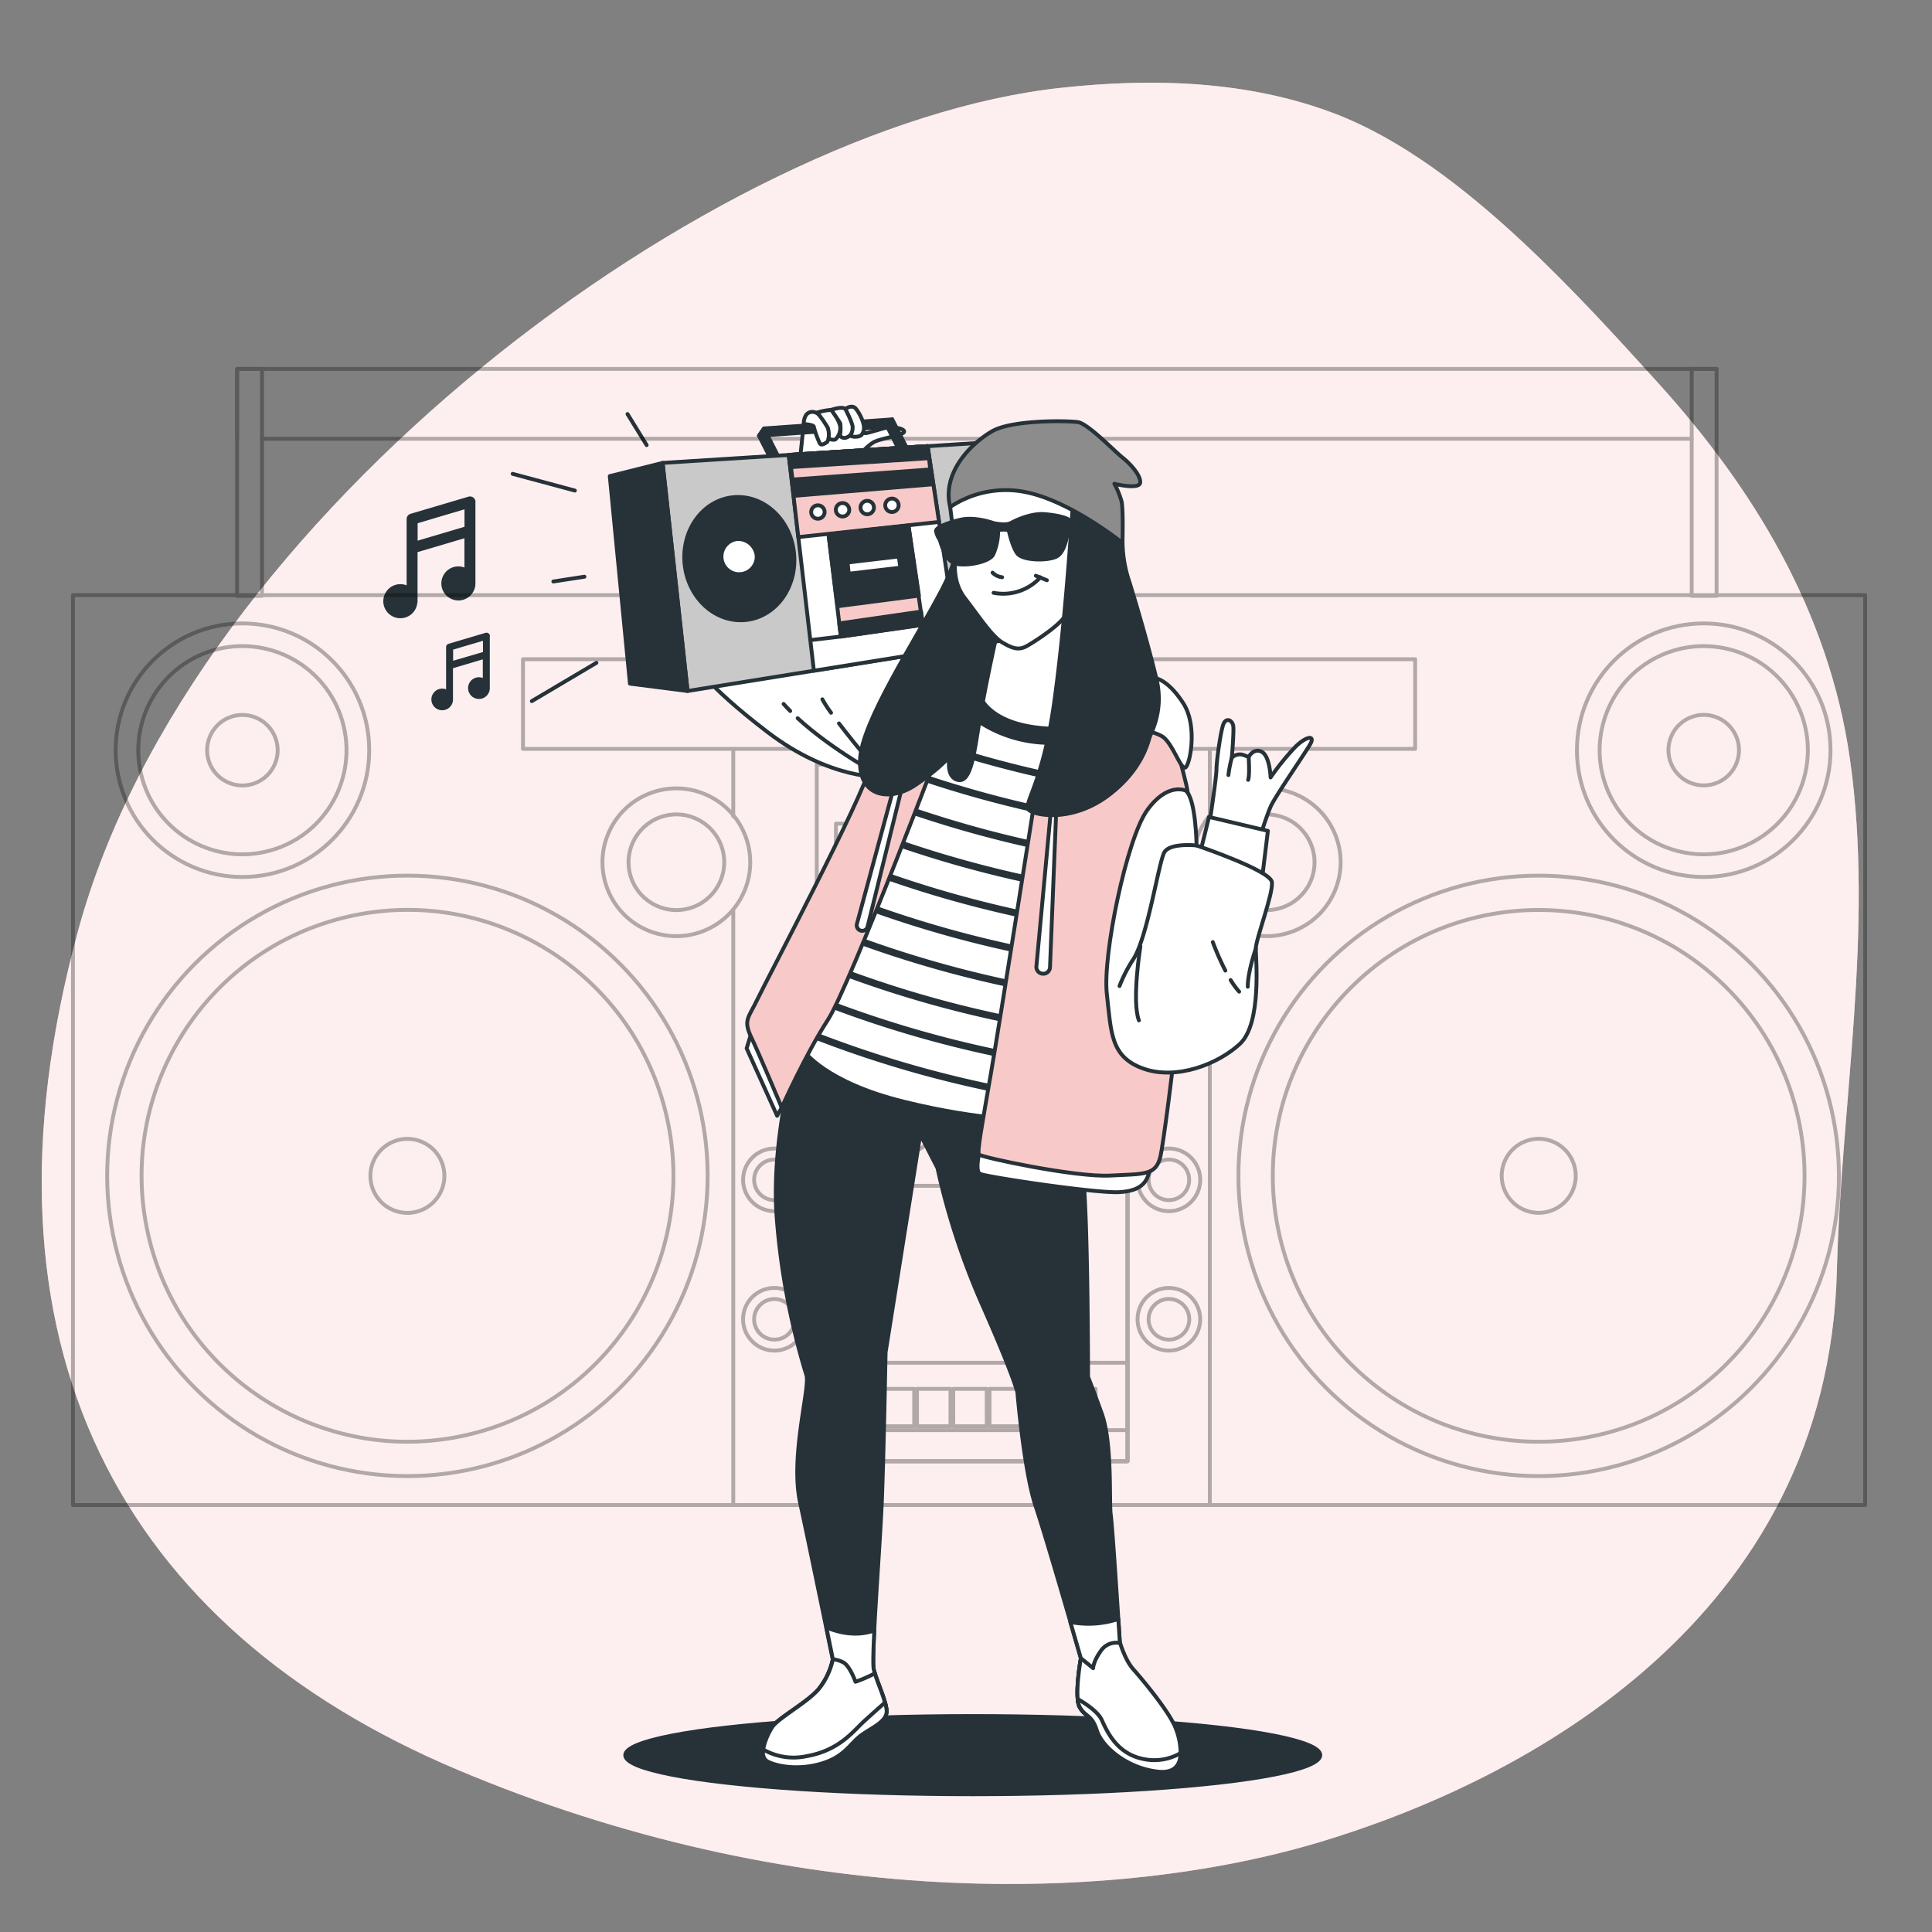 <svg xmlns="http://www.w3.org/2000/svg" viewBox="0 0 500 500"><rect x="0" y="0" width="500" height="500" fill="#808080" stroke="none"/><g id="freepik--background-simple--inject-30"><path d="M394.09,62.65c-15.21-14.21-31.63-26.72-48.54-33.2-22.66-8.68-47.51-9.29-71.08-6.71C184.83,32.53,49.6,133.1,20.23,240.8S31.82,421.47,118.37,458s170,34.71,223.32,18.69S473.06,418.8,475.38,328.91c1.14-44,9.62-88.29,3.41-132.26C473.35,158,453.42,126,429.38,99.4,418.75,87.65,406.84,74.55,394.09,62.65Z" style="fill:#F7CAC9"></path><path d="M394.09,62.65c-15.21-14.21-31.63-26.72-48.54-33.2-22.66-8.68-47.51-9.29-71.08-6.71C184.83,32.53,49.6,133.1,20.23,240.8S31.82,421.47,118.37,458s170,34.71,223.32,18.69S473.06,418.8,475.38,328.91c1.14-44,9.62-88.29,3.41-132.26C473.35,158,453.42,126,429.38,99.4,418.75,87.65,406.84,74.55,394.09,62.65Z" style="fill:#fff;opacity:0.7"></path></g><g id="freepik--Lines--inject-30"><line x1="132.68" y1="122.63" x2="148.78" y2="126.96" style="fill:none;stroke:#263238;stroke-linecap:round;stroke-linejoin:round"></line><line x1="151.25" y1="149.25" x2="143.2" y2="150.49" style="fill:none;stroke:#263238;stroke-linecap:round;stroke-linejoin:round"></line><line x1="154.35" y1="171.54" x2="137.63" y2="181.45" style="fill:none;stroke:#263238;stroke-linecap:round;stroke-linejoin:round"></line><line x1="162.4" y1="107.15" x2="167.35" y2="115.2" style="fill:none;stroke:#263238;stroke-linecap:round;stroke-linejoin:round"></line></g><g id="freepik--musical-notes--inject-30"><path d="M123.06,129.91a1.44,1.44,0,0,0-.57-1.15,1.46,1.46,0,0,0-1.26-.22l-15,4.44a1.43,1.43,0,0,0-1,1.36v17.15a4.36,4.36,0,0,0-1.58-.31A4.41,4.41,0,1,0,108,156h.06V142.89l12.13-3.59v7.57a4.49,4.49,0,0,0-1.55-.29,4.41,4.41,0,1,0,4.4,4.4V129.91Zm-2.85,6.42-12.13,3.59v-4.51l12.13-3.6Z" style="fill:#263238"></path><path d="M126.81,164.65a.91.91,0,0,0-1.17-.87l-9.54,2.83a.89.89,0,0,0-.65.87V178.4a2.8,2.8,0,1,0,1.78,2.86h0v-8.33l7.72-2.29v4.82a2.72,2.72,0,0,0-1-.19,2.81,2.81,0,1,0,2.81,2.81V164.65ZM125,168.74,117.27,171v-2.88l7.72-2.29Z" style="fill:#263238"></path></g><g id="freepik--Boombox--inject-30"><g style="opacity:0.3"><circle cx="62.74" cy="194.15" r="32.81" style="fill:none;stroke:#000;stroke-linecap:round;stroke-linejoin:round"></circle><circle cx="62.74" cy="194.15" r="26.94" transform="translate(-42.93 19.61) rotate(-13.28)" style="fill:none;stroke:#000;stroke-linecap:round;stroke-linejoin:round"></circle><circle cx="105.44" cy="304.31" r="77.7" transform="translate(-184.3 163.69) rotate(-45)" style="fill:none;stroke:#000;stroke-linecap:round;stroke-linejoin:round"></circle><circle cx="105.44" cy="304.31" r="68.81" transform="translate(-64.54 30.76) rotate(-12.75)" style="fill:none;stroke:#000;stroke-linecap:round;stroke-linejoin:round"></circle><circle cx="105.44" cy="304.31" r="9.58" transform="translate(-215.58 278.38) rotate(-66.27)" style="fill:none;stroke:#000;stroke-linecap:round;stroke-linejoin:round"></circle><circle cx="62.74" cy="194.15" r="9.13" transform="translate(-140.65 177.82) rotate(-67.5)" style="fill:none;stroke:#000;stroke-linecap:round;stroke-linejoin:round"></circle><circle cx="440.92" cy="194.15" r="32.81" style="fill:none;stroke:#000;stroke-linecap:round;stroke-linejoin:round"></circle><circle cx="440.92" cy="194.15" r="26.94" transform="translate(151.69 579.45) rotate(-76.87)" style="fill:none;stroke:#000;stroke-linecap:round;stroke-linejoin:round"></circle><circle cx="398.21" cy="304.31" r="77.7" transform="translate(-98.55 370.71) rotate(-45)" style="fill:none;stroke:#000;stroke-linecap:round;stroke-linejoin:round"></circle><circle cx="398.21" cy="304.31" r="68.81" transform="translate(-98.55 370.71) rotate(-45)" style="fill:none;stroke:#000;stroke-linecap:round;stroke-linejoin:round"></circle><circle cx="398.21" cy="304.31" r="9.58" transform="translate(-79.77 153.62) rotate(-19.89)" style="fill:none;stroke:#000;stroke-linecap:round;stroke-linejoin:round"></circle><circle cx="440.92" cy="194.15" r="9.13" transform="translate(-40.83 198.63) rotate(-24.3)" style="fill:none;stroke:#000;stroke-linecap:round;stroke-linejoin:round"></circle><rect x="135.35" y="170.6" width="230.89" height="23.21" style="fill:none;stroke:#000;stroke-linecap:round;stroke-linejoin:round"></rect><rect x="18.88" y="154.02" width="463.82" height="235.48" style="fill:none;stroke:#000;stroke-linecap:round;stroke-linejoin:round"></rect><rect x="211.38" y="197.86" width="80.43" height="180.31" style="fill:none;stroke:#000;stroke-linecap:round;stroke-linejoin:round"></rect><rect x="211.38" y="267.87" width="80.43" height="110.3" style="fill:none;stroke:#000;stroke-linecap:round;stroke-linejoin:round"></rect><rect x="211.38" y="259.82" width="80.43" height="110.3" style="fill:none;stroke:#000;stroke-linecap:round;stroke-linejoin:round"></rect><rect x="211.38" y="352.68" width="80.43" height="25.49" style="fill:none;stroke:#000;stroke-linecap:round;stroke-linejoin:round"></rect><rect x="216.34" y="213.16" width="70.51" height="15.44" style="fill:none;stroke:#000;stroke-linecap:round;stroke-linejoin:round"></rect><rect x="221.99" y="281.3" width="58.09" height="25.59" style="fill:none;stroke:#000;stroke-linecap:round;stroke-linejoin:round"></rect><circle cx="235.82" cy="293.06" r="4.84" style="fill:none;stroke:#000;stroke-linecap:round;stroke-linejoin:round"></circle><path d="M271.78,293.06a4.84,4.84,0,1,0-4.84,4.84A4.84,4.84,0,0,0,271.78,293.06Z" style="fill:none;stroke:#000;stroke-linecap:round;stroke-linejoin:round"></path><rect x="218.53" y="359.44" width="8.67" height="9.68" style="fill:none;stroke:#000;stroke-linecap:round;stroke-linejoin:round"></rect><rect x="227.92" y="359.44" width="8.67" height="9.68" style="fill:none;stroke:#000;stroke-linecap:round;stroke-linejoin:round"></rect><rect x="237.31" y="359.44" width="8.67" height="9.68" style="fill:none;stroke:#000;stroke-linecap:round;stroke-linejoin:round"></rect><rect x="246.7" y="359.44" width="8.67" height="9.68" style="fill:none;stroke:#000;stroke-linecap:round;stroke-linejoin:round"></rect><rect x="256.09" y="359.44" width="8.67" height="9.68" style="fill:none;stroke:#000;stroke-linecap:round;stroke-linejoin:round"></rect><rect x="265.48" y="359.44" width="8.67" height="9.68" style="fill:none;stroke:#000;stroke-linecap:round;stroke-linejoin:round"></rect><rect x="274.87" y="359.44" width="8.67" height="9.68" style="fill:none;stroke:#000;stroke-linecap:round;stroke-linejoin:round"></rect><rect x="214.94" y="241.2" width="6.92" height="6.92" style="fill:none;stroke:#000;stroke-linecap:round;stroke-linejoin:round"></rect><rect x="226.01" y="241.2" width="6.92" height="6.92" style="fill:none;stroke:#000;stroke-linecap:round;stroke-linejoin:round"></rect><rect x="237.07" y="241.2" width="6.92" height="6.92" style="fill:none;stroke:#000;stroke-linecap:round;stroke-linejoin:round"></rect><rect x="248.14" y="241.2" width="6.92" height="6.92" style="fill:none;stroke:#000;stroke-linecap:round;stroke-linejoin:round"></rect><rect x="259.2" y="241.2" width="6.92" height="6.92" style="fill:none;stroke:#000;stroke-linecap:round;stroke-linejoin:round"></rect><rect x="270.26" y="241.2" width="6.92" height="6.92" style="fill:none;stroke:#000;stroke-linecap:round;stroke-linejoin:round"></rect><rect x="281.33" y="241.2" width="6.92" height="6.92" style="fill:none;stroke:#000;stroke-linecap:round;stroke-linejoin:round"></rect><line x1="189.77" y1="235.7" x2="189.77" y2="389.18" style="fill:none;stroke:#000;stroke-linecap:round;stroke-linejoin:round"></line><line x1="189.77" y1="194.17" x2="189.77" y2="211.28" style="fill:none;stroke:#000;stroke-linecap:round;stroke-linejoin:round"></line><circle cx="175.04" cy="223.15" r="19.12" transform="translate(-98.48 298.14) rotate(-67.22)" style="fill:none;stroke:#000;stroke-linecap:round;stroke-linejoin:round"></circle><circle cx="175.04" cy="223.15" r="12.38" transform="translate(-33.82 31.29) rotate(-9.32)" style="fill:none;stroke:#000;stroke-linecap:round;stroke-linejoin:round"></circle><line x1="313.1" y1="235.7" x2="313.1" y2="389.18" style="fill:none;stroke:#000;stroke-linecap:round;stroke-linejoin:round"></line><line x1="313.1" y1="194.17" x2="313.1" y2="211.28" style="fill:none;stroke:#000;stroke-linecap:round;stroke-linejoin:round"></line><circle cx="327.83" cy="223.15" r="19.12" transform="translate(-60.83 144.34) rotate(-22.78)" style="fill:none;stroke:#000;stroke-linecap:round;stroke-linejoin:round"></circle><circle cx="327.83" cy="223.15" r="12.38" transform="translate(55.23 511.18) rotate(-80.82)" style="fill:none;stroke:#000;stroke-linecap:round;stroke-linejoin:round"></circle><polyline points="61.36 113.55 61.36 95.48 67.8 95.48 437.81 95.48 444.25 95.48" style="fill:none;stroke:#000;stroke-linecap:round;stroke-linejoin:round"></polyline><line x1="437.81" y1="113.55" x2="67.79" y2="113.55" style="fill:none;stroke:#000;stroke-linecap:round;stroke-linejoin:round"></line><rect x="61.36" y="95.48" width="6.44" height="58.72" style="fill:none;stroke:#000;stroke-linecap:round;stroke-linejoin:round"></rect><rect x="437.81" y="95.48" width="6.44" height="58.73" style="fill:none;stroke:#000;stroke-linecap:round;stroke-linejoin:round"></rect><circle cx="302.51" cy="305.34" r="8.11" style="fill:none;stroke:#000;stroke-linecap:round;stroke-linejoin:round"></circle><circle cx="302.51" cy="305.34" r="5.25" style="fill:none;stroke:#000;stroke-linecap:round;stroke-linejoin:round"></circle><circle cx="302.51" cy="341.43" r="8.11" transform="translate(-83.07 585.19) rotate(-80.76)" style="fill:none;stroke:#000;stroke-linecap:round;stroke-linejoin:round"></circle><path d="M297.26,341.43a5.26,5.26,0,1,1,5.25,5.26A5.25,5.25,0,0,1,297.26,341.43Z" style="fill:none;stroke:#000;stroke-linecap:round;stroke-linejoin:round"></path><circle cx="200.42" cy="305.34" r="8.11" style="fill:none;stroke:#000;stroke-linecap:round;stroke-linejoin:round"></circle><circle cx="200.42" cy="305.34" r="5.25" style="fill:none;stroke:#000;stroke-linecap:round;stroke-linejoin:round"></circle><circle cx="200.42" cy="341.43" r="8.11" transform="translate(-168.77 484.42) rotate(-80.76)" style="fill:none;stroke:#000;stroke-linecap:round;stroke-linejoin:round"></circle><path d="M195.17,341.43a5.25,5.25,0,1,1,5.25,5.26A5.25,5.25,0,0,1,195.17,341.43Z" style="fill:none;stroke:#000;stroke-linecap:round;stroke-linejoin:round"></path></g></g><g id="freepik--Shadow--inject-30"><ellipse cx="251.75" cy="454.23" rx="89.94" ry="10.12" style="fill:#263238;stroke:#263238;stroke-linecap:round;stroke-linejoin:round"></ellipse></g><g id="freepik--Character--inject-30"><path d="M299.42,458.47c-8-1-14.25-6.48-15.55-10.62s-2.85-3.37-4.41-6,.27-12.7.27-12.7S271,398.65,268,389.72s-4.7-29.38-4.7-29.38-.94-4.23-9.16-22.8a186.22,186.22,0,0,1-11.52-35.24l-4.46-8.7L229.19,350s-.47,25.85-.95,38.07S225.43,429,226.12,432c.08.33.18.67.29,1,.9,3,2.8,7,3,9.53.24,2.83-3.3,4.23-6.35,6.35s-4.23,5.41-9.87,7.28-11.28,1.18-14.33-.23-.47-6.58.94-8.94S209.2,440.48,212,437a18.52,18.52,0,0,0,3.52-7.52s-5.87-28.67-8.46-40.65,2.59-29.61,1.65-32.9a188.61,188.61,0,0,1-7.76-41.6c-1.4-21.38,5.88-45.59,5.88-45.59l2.82-5.17L275,279.27A189.16,189.16,0,0,1,280.18,303c1.41,10.81,1.41,53.35,1.41,53.35s.7,1.64,3.52,9.4,1.88,23,2.36,26.31,2.36,33.25,2.36,33.25,1.29,4.4,3.37,6.73,9.06,10.63,10.88,15S307.44,459.51,299.42,458.47Z" style="fill:#263238;stroke:#263238;stroke-linecap:round;stroke-linejoin:round"></path><path d="M213.2,456.22c5.64-1.87,6.82-5.17,9.87-7.28s6.59-3.52,6.35-6.35c-.21-2.52-2.11-6.52-3-9.53-.11-.37-.21-.71-.29-1-.23-1-.12-4.92.14-10.11-4.48,1.62-9,.64-12.41-.77l1.7,8.29A18.52,18.52,0,0,1,212,437c-2.83,3.53-10.81,7.76-12.22,10.1s-4,7.53-.94,8.94S207.57,458.11,213.2,456.22Z" style="fill:#fff;stroke:#263238;stroke-linecap:round;stroke-linejoin:round"></path><path d="M279.73,429.19s-1.82,10.11-.27,12.7,3.12,1.81,4.41,6,7.52,9.59,15.55,10.62,6.47-7,4.66-11.4-8.81-12.7-10.88-15-3.37-6.73-3.37-6.73-.16-2.62-.41-6.39a24.4,24.4,0,0,1-12.42.78C278.59,425.21,279.73,429.19,279.73,429.19Z" style="fill:#fff;stroke:#263238;stroke-linecap:round;stroke-linejoin:round"></path><path d="M223.07,448.94c-3,2.11-4.23,5.41-9.87,7.28s-11.28,1.18-14.33-.23c-1.27-.59-1.56-1.82-1.37-3.23a16.81,16.81,0,0,1,2.31-5.71c1.41-2.34,9.39-6.57,12.22-10.1a18.52,18.52,0,0,0,3.52-7.52,7,7,0,0,1,2.56.73c1.77.76,3.29,5.08,3.29,5.08a33.62,33.62,0,0,0,5-2.18c.69,2.3,2,5.18,2.61,7.54a11.29,11.29,0,0,1,.4,2C229.66,445.42,226.12,446.82,223.07,448.94Z" style="fill:#fff;stroke:#263238;stroke-linecap:round;stroke-linejoin:round"></path><path d="M305.54,453.69c-.06,3-1.51,5.38-6.12,4.78-8-1-14.25-6.48-15.55-10.62s-2.85-3.37-4.41-6a5.49,5.49,0,0,1-.55-2.15c-.38-3.89.82-10.55.82-10.55l3.17,2.57s0-1.68,2-4.47a4.74,4.74,0,0,1,5-2s1.29,4.4,3.37,6.73,9.06,10.63,10.88,15A17.88,17.88,0,0,1,305.54,453.69Z" style="fill:#fff;stroke:#263238;stroke-linecap:round;stroke-linejoin:round"></path><path d="M223.07,448.94c-3,2.11-4.23,5.41-9.87,7.28s-11.28,1.18-14.33-.23c-1.27-.59-1.56-1.82-1.37-3.23a15.83,15.83,0,0,0,11.22,1.74c8.62-1.51,12.17-6.59,15-9.13,1.64-1.5,3.82-3.44,5.34-4.77a11.29,11.29,0,0,1,.4,2C229.66,445.42,226.12,446.82,223.07,448.94Z" style="fill:#fff;stroke:#263238;stroke-linecap:round;stroke-linejoin:round"></path><path d="M305.54,453.69c-.06,3-1.51,5.38-6.12,4.78-8-1-14.25-6.48-15.55-10.62s-2.85-3.37-4.41-6a5.49,5.49,0,0,1-.55-2.15c1.87,1.08,5.24,3.26,6.23,5.43,1.4,3.08,3.91,8.67,10.63,10.07A13.53,13.53,0,0,0,305.54,453.69Z" style="fill:#fff;stroke:#263238;stroke-linecap:round;stroke-linejoin:round"></path><path d="M228.36,201.06S215,202,198.49,189.35s-18.88-17.93-18.88-17.93l66.2-11Z" style="fill:#fff;stroke:#263238;stroke-linecap:round;stroke-linejoin:round"></path><path d="M215.08,184.46a29.06,29.06,0,0,1-2.25-3.48" style="fill:none;stroke:#263238;stroke-linecap:round;stroke-linejoin:round"></path><path d="M206.43,185.87c9.13,8.42,21.93,15.19,21.93,15.19s-6.55-7.73-11.23-13.84" style="fill:none;stroke:#263238;stroke-linecap:round;stroke-linejoin:round"></path><path d="M202.79,182.18c.55.62,1.12,1.23,1.72,1.83" style="fill:none;stroke:#263238;stroke-linecap:round;stroke-linejoin:round"></path><path d="M236.73,181.94,208.05,272s5.5,8.13,26,13.15,32.27,4.54,32.27,4.54l13.14-111.61-39.2-5.5Z" style="fill:#fff;stroke:#263238;stroke-linecap:round;stroke-linejoin:round"></path><path d="M274.47,221l.21-1.82A288.05,288.05,0,0,1,229,206.38l-.56,1.74A290,290,0,0,0,274.47,221Z" style="fill:#263238"></path><path d="M273.4,230l.21-1.83A287.23,287.23,0,0,1,226.21,215l-.56,1.75A289.16,289.16,0,0,0,273.4,230Z" style="fill:#263238"></path><path d="M275.53,211.87l.22-1.83a287.3,287.3,0,0,1-44.05-12.28l-.56,1.74A289.21,289.21,0,0,0,275.53,211.87Z" style="fill:#263238"></path><path d="M272.33,239.1l.21-1.82a286.36,286.36,0,0,1-49.07-13.67l-.56,1.75A288.69,288.69,0,0,0,272.33,239.1Z" style="fill:#263238"></path><path d="M234.44,189.13l-.56,1.75a289,289,0,0,0,42.72,11.9l.22-1.82A286.87,286.87,0,0,1,234.44,189.13Z" style="fill:#263238"></path><path d="M271.26,248.18l.21-1.83a286.82,286.82,0,0,1-50.75-14.12l-.55,1.74A287.93,287.93,0,0,0,271.26,248.18Z" style="fill:#263238"></path><path d="M270.19,257.24l.21-1.81A286.18,286.18,0,0,1,218,240.84l-.55,1.75A288.68,288.68,0,0,0,270.19,257.24Z" style="fill:#263238"></path><path d="M268.06,275.38l.21-1.83a286.34,286.34,0,0,1-55.77-15.5L212,259.8A288.61,288.61,0,0,0,268.06,275.38Z" style="fill:#263238"></path><path d="M267,284.44l.21-1.82a285.8,285.8,0,0,1-57.43-16l-.56,1.75A287.79,287.79,0,0,0,267,284.44Z" style="fill:#263238"></path><path d="M269.12,266.31l.22-1.82a286.34,286.34,0,0,1-54.1-15l-.55,1.74A287.73,287.73,0,0,0,269.12,266.31Z" style="fill:#263238"></path><path d="M249.79,184.09a33.56,33.56,0,0,0,26,7.92c15.83-2,8.91-26.39,8.91-26.39L254.08,164Z" style="fill:#263238;stroke:#263238;stroke-linecap:round;stroke-linejoin:round"></path><path d="M254.42,158.52l-1.92,18.16s0,12.19,22.47,11.95.72-32.5.72-32.5S259.67,159,254.42,158.52Z" style="fill:#fff;stroke:#263238;stroke-linecap:round;stroke-linejoin:round"></path><path d="M208,109.73l-.87,8.33,15.72-.69A13.1,13.1,0,0,1,226,114.5c1.65-1,7.21-1.73,7.9-2.6s-2.69-1.74-5.38-1-3.73,1.12-4.51,1.21-2.52-2.69-2.52-2.69Z" style="fill:#fff;stroke:#263238;stroke-linecap:round;stroke-linejoin:round"></path><polygon points="235.53 117.61 230.89 108.47 229.58 110.35 234.08 119.21 235.53 117.61" style="fill:#263238;stroke:#263238;stroke-linecap:round;stroke-linejoin:round"></polygon><polygon points="197.73 110.88 230.54 108.56 229.67 110.44 196.42 112.77 197.73 110.88" style="fill:#263238;stroke:#263238;stroke-linecap:round;stroke-linejoin:round"></polygon><polygon points="202.38 120.02 197.73 110.88 196.42 112.77 200.92 121.62 202.38 120.02" style="fill:#263238;stroke:#263238;stroke-linecap:round;stroke-linejoin:round"></polygon><polygon points="171.48 119.8 177.94 178.83 270.19 164.01 264.36 113.93 171.48 119.8" style="fill:#c9c9c9;stroke:#263238;stroke-linecap:round;stroke-linejoin:round"></polygon><polygon points="210.63 173.58 247.95 167.59 240.06 115.46 204.13 117.73 210.63 173.58" style="fill:#fff;stroke:#263238;stroke-linecap:round;stroke-linejoin:round"></polygon><ellipse cx="191.34" cy="144.56" rx="14.23" ry="15.97" transform="translate(-14.41 21.38) rotate(-6.16)" style="fill:#263238;stroke:#263238;stroke-linecap:round;stroke-linejoin:round"></ellipse><path d="M195.84,144.07a4.56,4.56,0,1,1-5-4.57A4.83,4.83,0,0,1,195.84,144.07Z" style="fill:#fff;stroke:#263238;stroke-linecap:round;stroke-linejoin:round"></path><polygon points="240.06 115.46 204.13 117.73 206.6 139 243.03 135.08 240.06 115.46" style="fill:#F7CAC9;stroke:#263238;stroke-linecap:round;stroke-linejoin:round"></polygon><polygon points="205.56 128.32 241.37 125.34 240.06 115.46 204.13 117.73 205.56 128.32" style="fill:#263238;stroke:#263238;stroke-linecap:round;stroke-linejoin:round"></polygon><polygon points="214.42 138.31 217.62 164.74 238.81 161.69 235.11 136.02 214.42 138.31" style="fill:#F7CAC9;stroke:#263238;stroke-linecap:round;stroke-linejoin:round"></polygon><polygon points="216.75 156.9 237.82 154.15 235.11 136.02 214.42 138.31 216.75 156.9" style="fill:#263238;stroke:#263238;stroke-linecap:round;stroke-linejoin:round"></polygon><polygon points="217.62 164.74 217.19 161.33 238.38 158.28 238.81 161.69 217.62 164.74" style="fill:#263238;stroke:#263238;stroke-linecap:round;stroke-linejoin:round"></polygon><polygon points="219.36 145.57 219.65 148.48 233.03 146.91 232.59 144.01 219.36 145.57" style="fill:#fff;stroke:#263238;stroke-linecap:round;stroke-linejoin:round"></polygon><polygon points="171.48 119.8 157.81 123.22 163.03 176.93 177.94 178.83 171.48 119.8" style="fill:#263238;stroke:#263238;stroke-linecap:round;stroke-linejoin:round"></polygon><circle cx="211.67" cy="132.51" r="1.74" style="fill:#fff;stroke:#263238;stroke-linecap:round;stroke-linejoin:round"></circle><circle cx="218.05" cy="131.93" r="1.74" style="fill:#fff;stroke:#263238;stroke-linecap:round;stroke-linejoin:round"></circle><circle cx="224.44" cy="131.35" r="1.74" style="fill:#fff;stroke:#263238;stroke-linecap:round;stroke-linejoin:round"></circle><circle cx="230.83" cy="130.77" r="1.74" style="fill:#fff;stroke:#263238;stroke-linecap:round;stroke-linejoin:round"></circle><path d="M208,109.73s-.08-3,2.09-3.13,3.56,2.87,4.16,4.08.26,3.47-.34,3.82-1.31.87-1.74.26a23.75,23.75,0,0,1-1.56-4.34C210.52,109.9,208,109.73,208,109.73Z" style="fill:#fff;stroke:#263238;stroke-linecap:round;stroke-linejoin:round"></path><path d="M211.47,106.77a16.24,16.24,0,0,1,3.65-.69c.61.17,2.26,3.3,2.35,4.52a4.23,4.23,0,0,1-1.13,3c-.52.52-1.91-.09-1.91-.09a6.47,6.47,0,0,0-.18-2.78A29.58,29.58,0,0,0,211.47,106.77Z" style="fill:#fff;stroke:#263238;stroke-linecap:round;stroke-linejoin:round"></path><path d="M215.12,106.08s2.78-1,3.65-.26,2.26,4.43,2,5.38a2.62,2.62,0,0,1-1.91,2.09,1.42,1.42,0,0,1-1.47-.52,11.59,11.59,0,0,0,.09-3.13C217.2,109,215.12,106.08,215.12,106.08Z" style="fill:#fff;stroke:#263238;stroke-linecap:round;stroke-linejoin:round"></path><path d="M218.77,105.82s1.73-1.22,2.69-.09,2.43,3.91,2.08,5.56-1.21,1.65-2,1.74a3,3,0,0,1-1.48-.26,4.12,4.12,0,0,0,.61-2.26C220.59,109.29,218.77,105.82,218.77,105.82Z" style="fill:#fff;stroke:#263238;stroke-linecap:round;stroke-linejoin:round"></path><polygon points="194.91 265.83 193.23 271.32 201.12 288.77 202.31 286.62 194.91 265.83" style="fill:#fff;stroke:#263238;stroke-linecap:round;stroke-linejoin:round"></polygon><path d="M244.62,189.83S220,255.07,214.26,263.92s-11.95,22.7-11.95,22.7-5.73-13.62-7.88-18.16-.72-5,1.67-10,27.25-52.1,29.16-60.23,4.54-14.1,11.47-16.25S244.62,189.83,244.62,189.83Z" style="fill:#F7CAC9;stroke:#263238;stroke-linecap:round;stroke-linejoin:round"></path><path d="M231.47,203.21l-9.7,35.88a1.43,1.43,0,0,0,1.59,1.79h0a1.43,1.43,0,0,0,1.17-1.07L233.62,203Z" style="fill:#fff;stroke:#263238;stroke-linecap:round;stroke-linejoin:round"></path><path d="M253.35,298.78s-.95,4.27.24,5,29.42,5,35.82,4.75,7.59-3.09,8.07-5.7,5,0-12.34-2.37-28.71-4.27-28.71-4.27A5.12,5.12,0,0,0,253.35,298.78Z" style="fill:#fff;stroke:#263238;stroke-linecap:round;stroke-linejoin:round"></path><path d="M268.06,205.3s-9.25,58.84-11.63,72.6-3.56,20.17-3.08,20.88,24.91,5.93,33.93,5.46,11.86,0,13.05-5,10.91-78.54,6.64-96.33-5.93-18-17.08-18S268.06,205.3,268.06,205.3Z" style="fill:#F7CAC9;stroke:#263238;stroke-linecap:round;stroke-linejoin:round"></path><path d="M272,209.35,268.23,250A1.75,1.75,0,0,0,270,252h0a1.74,1.74,0,0,0,1.74-1.68l1.64-41.3Z" style="fill:#fff;stroke:#263238;stroke-linecap:round;stroke-linejoin:round"></path><path d="M294.87,189.17a11,11,0,0,1,5.93,1.42c2.61,1.66,4.75,8.54,5.93,8.07s3.32-10.68-.47-16.61-8.07-8.07-10.2-5.7S292.19,187.65,294.87,189.17Z" style="fill:#fff;stroke:#263238;stroke-linecap:round;stroke-linejoin:round"></path><path d="M247.5,130.25s3.36,8.79-3.67,22.22-21,34.54-21.27,44.29,8,10.71,14.39,6.39,8.8-7.35,8.8-7.35-1.12,5.43,2.23,6.07,4.16-7,5.6-15.82,4.8-23.83,5-24.62-5.12-4.16-6.88-11.68,2.08-16.62,1.44-19.34S248.14,129.13,247.5,130.25Z" style="fill:#263238;stroke:#263238;stroke-linecap:round;stroke-linejoin:round"></path><path d="M245.9,131.22s.83,6.35,1.17,10.06-1,8.81,2.67,13.56,6.95,9.85,9.74,11.48,4.28,2,6.37.81,8.11-5.1,9.74-7.65,4.29-17.62,3.94-22.6a18.27,18.27,0,0,0-3.83-9.16s-10.89-6.26-17.85-4.75S245.9,131.22,245.9,131.22Z" style="fill:#fff;stroke:#263238;stroke-linecap:round;stroke-linejoin:round"></path><path d="M256.88,148.21a4.13,4.13,0,0,0,2.47,1.18" style="fill:none;stroke:#263238;stroke-linecap:round;stroke-linejoin:round"></path><path d="M257.14,153.42a13,13,0,0,0,12.1-4" style="fill:none;stroke:#263238;stroke-linecap:round;stroke-linejoin:round"></path><line x1="268.07" y1="149" x2="270.94" y2="150.17" style="fill:none;stroke:#263238;stroke-linecap:round;stroke-linejoin:round"></line><path d="M277.72,129.13s-1.6,28.62-4.8,52-8.95,27.34-6.23,28.78,11.67,2.4,20.3-4.16,10.08-13.59,10.56-15,3.67-7,1.75-15-5.11-19-7-25.1a33,33,0,0,1-1.78-10.05s0-7.69-3.66-10.25S277.72,129.13,277.72,129.13Z" style="fill:#263238;stroke:#263238;stroke-linecap:round;stroke-linejoin:round"></path><path d="M245.9,131.22a25.84,25.84,0,0,1,19.88-3.79c11.63,2.48,24.71,13.07,24.71,13.07s.26-8.76-.26-10.85a22.37,22.37,0,0,0-1.83-4.44s6.4,1.57,6.67-.27-2.62-5-4.58-6.53-8.89-8.76-11.51-9.16-17-.65-22.23,2.36S243.68,122.2,245.9,131.22Z" style="fill:#8c8c8c;stroke:#263238;stroke-linecap:round;stroke-linejoin:round"></path><path d="M277,135c-.12-.78-2.62-1.6-6.63-1.94s-8.54,2.18-8.54,2.18c-1.39.77-3.06.39-4.55.19,0,0-4.84-1.83-8.76-.91s-6.28,2.09-6.28,2.88a5.57,5.57,0,0,0,.92,2.22c.26.52,1.43,5.62,4.18,6.28s8.63-.4,9.68-2.36a15,15,0,0,0,1.3-6.14c0-.46,2.69-.41,2.76-.07,0,0,.87,4.1,2.19,5.89s7.29,2,9.91.93,3.05-6.26,3.23-6.82A5.6,5.6,0,0,0,277,135Z" style="fill:#263238;stroke:#263238;stroke-linecap:round;stroke-linejoin:round"></path><path d="M288.9,257.49a32.54,32.54,0,0,0-1.21,4.64" style="fill:#fff;stroke:#263238;stroke-linecap:round;stroke-linejoin:round"></path><path d="M312.92,213.7s1.9-12.5,1.9-14.58,1.13-10.41,1.89-11.93,2.27-.76,2.46.76-.38,8.14-.38,8.14a3,3,0,0,1,2.84-.76l1.52.57s1.32-2.46,3.41-1.32,2.27,6.62,2.27,6.62a64.38,64.38,0,0,1,6.63-8.14c2.84-2.65,4.73-2.65,3.78-.76s-9.27,13.83-10.41,16.48-2.65,7.57-2.65,7.57Z" style="fill:#fff;stroke:#263238;stroke-linecap:round;stroke-linejoin:round"></path><path d="M323.15,195.9s.33,4.68-.13,5.93" style="fill:none;stroke:#263238;stroke-linecap:round;stroke-linejoin:round"></path><path d="M318.79,196.09a31.86,31.86,0,0,0-.88,4.49" style="fill:none;stroke:#263238;stroke-linecap:round;stroke-linejoin:round"></path><polygon points="310.65 220.52 312.89 211.43 328.13 215.03 326.51 228.28 310.65 220.52" style="fill:#fff;stroke:#263238;stroke-linecap:round;stroke-linejoin:round"></polygon><path d="M306.86,204.61s-4.73-2.27-10,5.11-11.55,37.5-10.41,47.53.94,16.28,9.46,19.31,19.32-1.13,25-6.43S325,248,325,245.51s4.55-14.2,4.17-17.23-19.5-9.47-19.5-9.47S309.52,206.69,306.86,204.61Z" style="fill:#fff;stroke:#263238;stroke-linecap:round;stroke-linejoin:round"></path><path d="M309.71,218.81s-6.82-.75-8.34,1.71-4.35,22.15-8.14,27.83a37.41,37.41,0,0,0-3.5,6.83" style="fill:#fff;stroke:#263238;stroke-linecap:round;stroke-linejoin:round"></path><path d="M295.13,244.94s-2.28,14.2-.38,19.13" style="fill:none;stroke:#263238;stroke-linecap:round;stroke-linejoin:round"></path><path d="M318.49,253.64a20.92,20.92,0,0,0,2.2,3" style="fill:none;stroke:#263238;stroke-linecap:round;stroke-linejoin:round"></path><path d="M313.87,243.81a70.81,70.81,0,0,0,3.25,7.38" style="fill:none;stroke:#263238;stroke-linecap:round;stroke-linejoin:round"></path><path d="M325,245.51s-2.08,5.87-2.08,9.85" style="fill:none;stroke:#263238;stroke-linecap:round;stroke-linejoin:round"></path><line x1="209.82" y1="165.65" x2="217.62" y2="164.73" style="fill:none;stroke:#263238;stroke-linecap:round;stroke-linejoin:round"></line><polygon points="204.72 120.89 240.43 118.58 240.74 121.5 205.1 124.11 204.72 120.89" style="fill:#F7CAC9;stroke:#263238;stroke-linecap:round;stroke-linejoin:round"></polygon></g></svg>